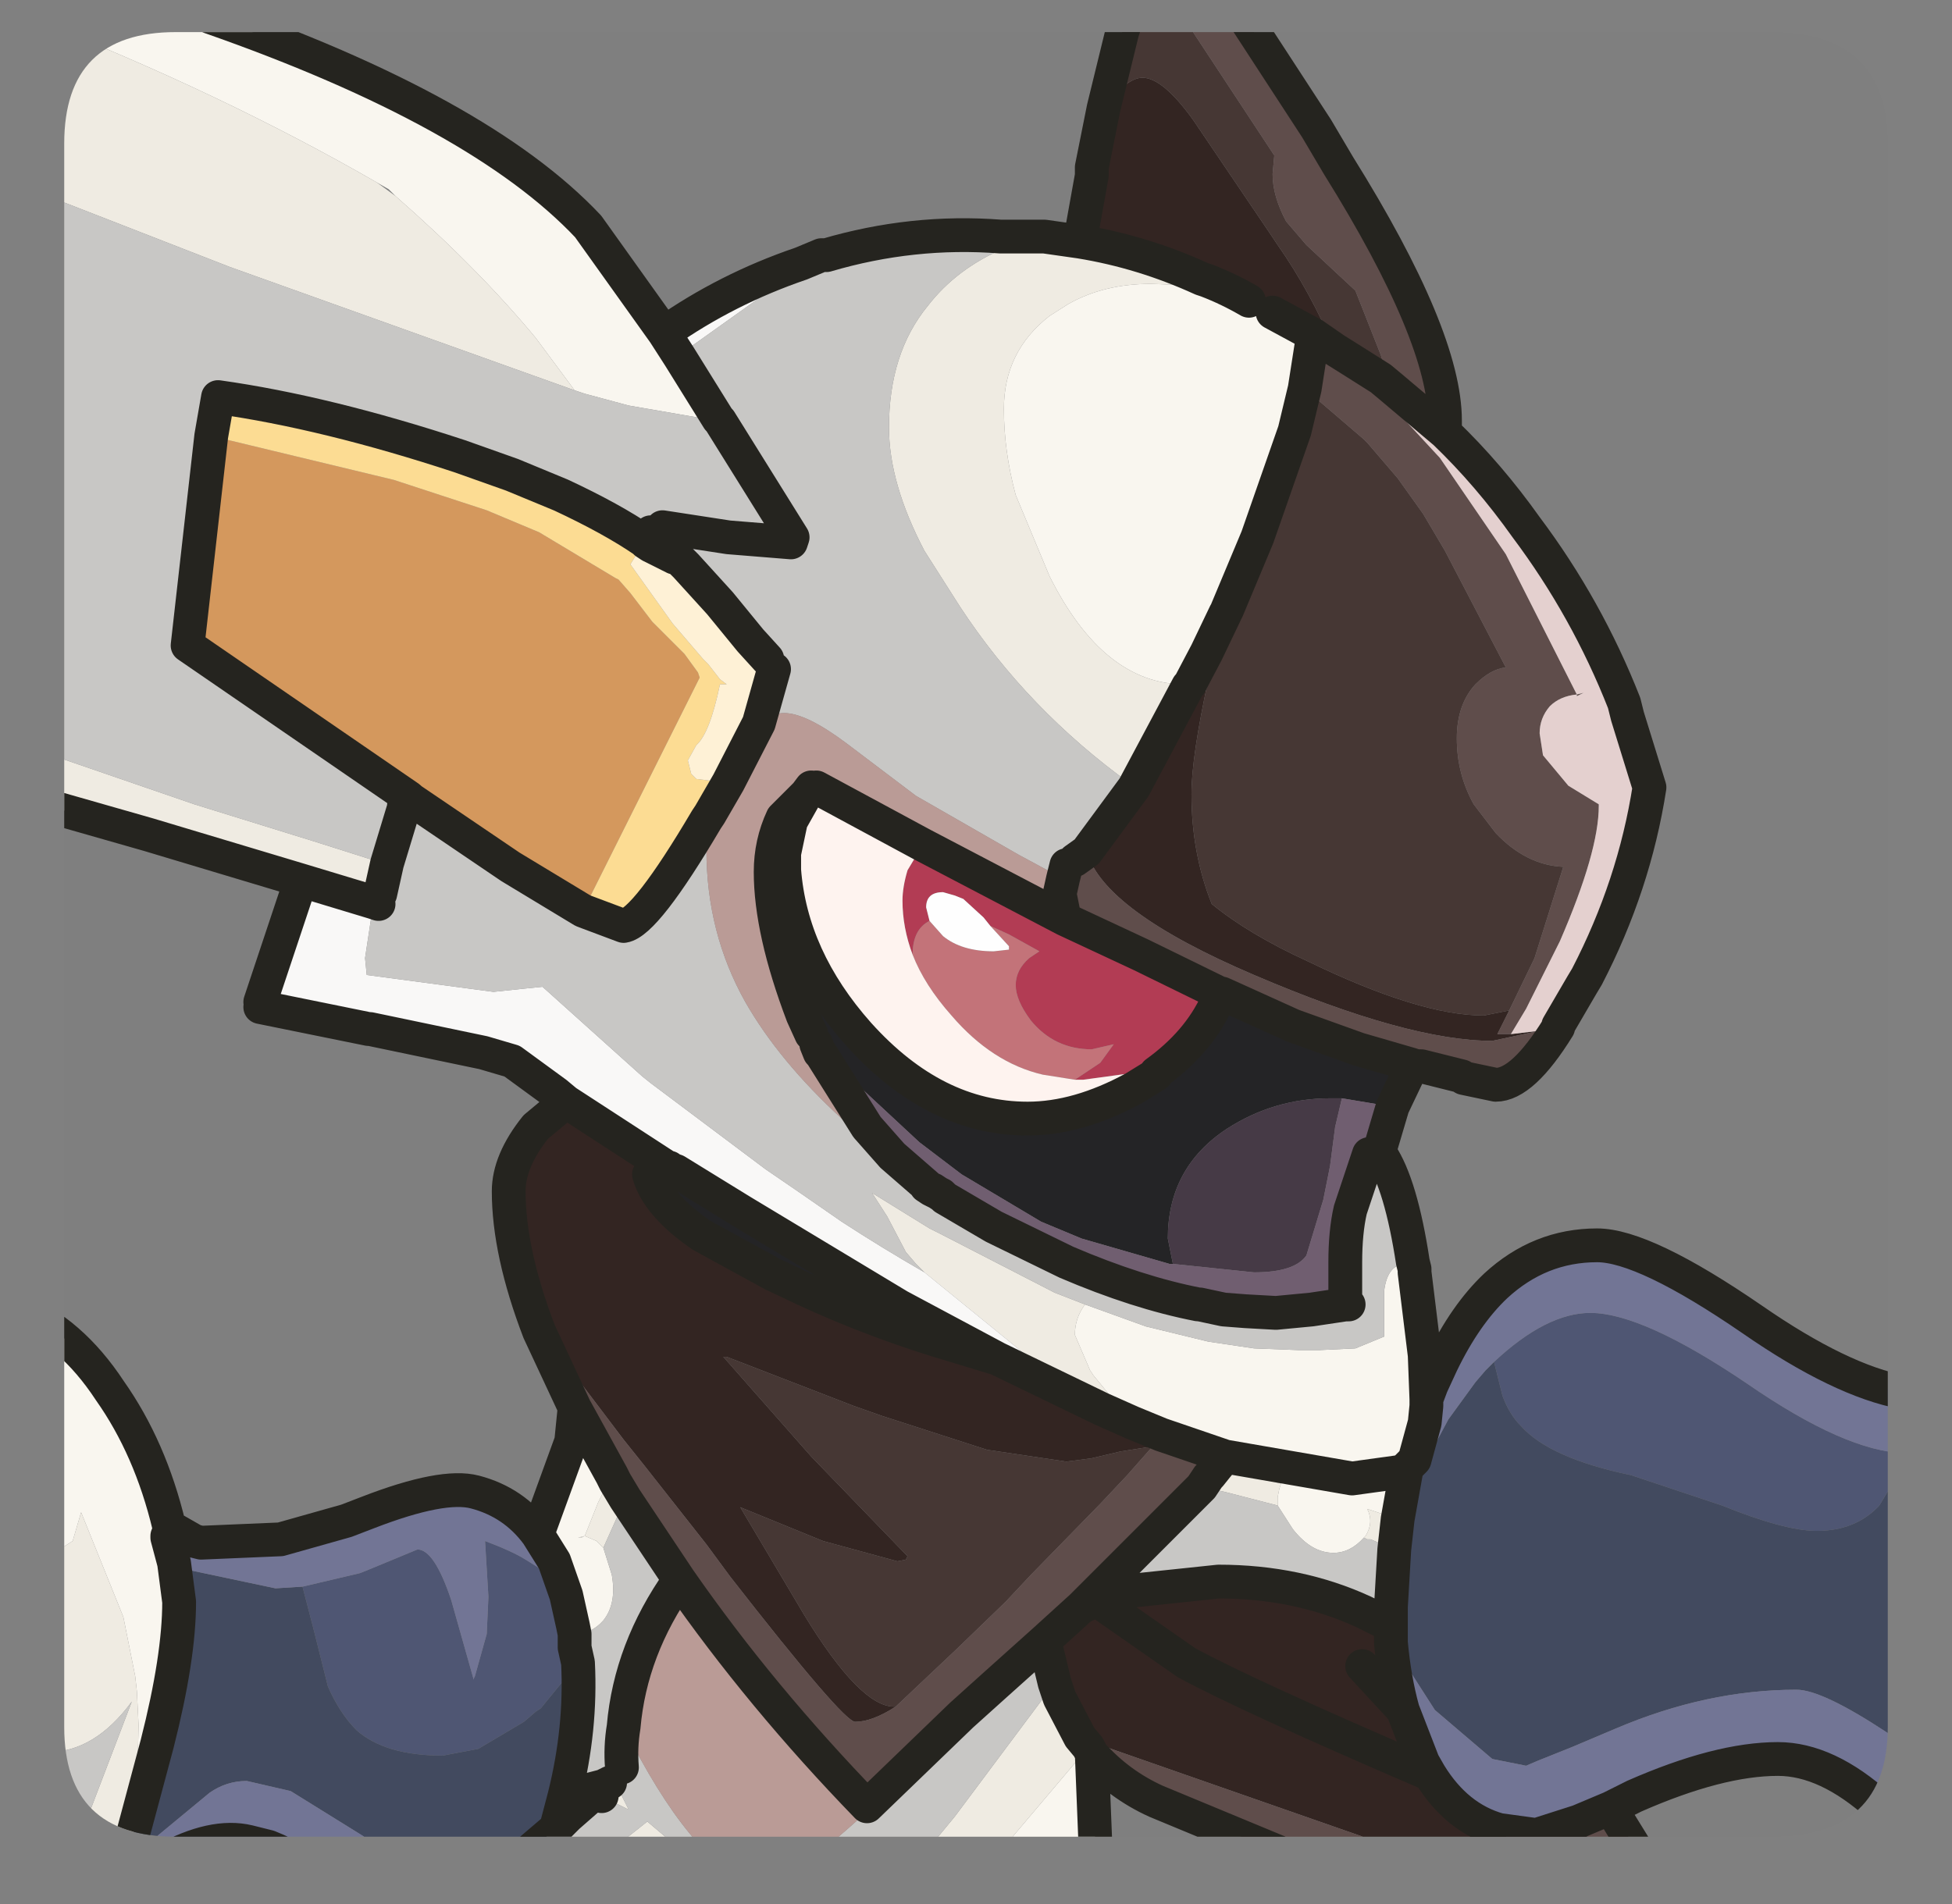 <?xml version="1.0" encoding="UTF-8" standalone="no"?>
<svg xmlns:ffdec="https://www.free-decompiler.com/flash" xmlns:xlink="http://www.w3.org/1999/xlink" ffdec:objectType="frame" height="56.35px" width="57.75px" xmlns="http://www.w3.org/2000/svg">
  <rect width="100%" height="100%" fill="#808080" stroke="none"/>
  <g transform="matrix(1.0, 0.0, 0.0, 1.0, 1.9, 0.95)">
    <clipPath id="clipPath0" transform="matrix(1.0, 0.0, 0.0, 1.0, 0.0, 0.0)">
      <path d="M50.5 0.0 Q53.95 0.0 53.95 3.3 L53.95 50.15 Q53.95 53.4 50.5 53.4 L3.3 53.4 Q0.0 53.4 0.0 50.15 L0.0 3.3 Q0.0 0.0 3.3 0.0 L50.5 0.0" fill="#000000" fill-rule="evenodd" stroke="none"/>
    </clipPath>
    <g clip-path="url(#clipPath0)">
      <use ffdec:characterId="2" height="56.35" transform="matrix(1.0, 0.0, 0.0, 1.0, -1.9, -0.95)" width="57.75" xlink:href="#shape1"/>
    </g>
    <use ffdec:characterId="3" height="53.4" transform="matrix(1.0, 0.0, 0.0, 1.0, 0.0, 0.0)" width="53.95" xlink:href="#shape2"/>
  </g>
  <defs>
    <g id="shape1" transform="matrix(1.0, 0.0, 0.0, 1.0, 1.9, 0.95)">
      <path d="M15.1 10.6 L13.95 9.05 Q12.25 7.0 9.8 4.85 L9.6 4.65 9.25 4.45 Q4.65 1.8 -0.95 -0.4 L-1.05 -0.45 4.3 -0.45 Q12.3 2.35 15.5 5.75 L17.75 8.9 18.2 9.6 19.35 11.45 19.35 11.5 19.3 11.5 16.7 11.05 15.4 10.7 15.1 10.6 M38.9 33.15 L38.95 33.2 38.85 33.3 38.9 33.15 M39.9 36.4 L39.95 36.6 39.95 36.7 40.25 39.15 40.3 40.45 40.3 40.65 40.25 41.15 39.95 42.25 39.7 42.5 39.55 42.6 39.7 42.6 39.45 44.0 38.55 43.7 Q38.75 44.1 38.5 44.5 L38.45 44.55 Q38.05 45.0 37.55 45.0 36.9 45.0 36.35 44.3 L35.9 43.6 35.9 43.35 35.95 43.1 36.0 42.95 34.9 42.65 34.1 42.45 34.35 42.15 32.45 41.5 31.6 41.15 30.45 39.75 30.35 39.6 29.9 38.55 Q29.9 38.05 30.2 37.65 L32.0 38.3 33.85 38.75 35.2 38.95 36.5 39.0 37.15 39.0 38.2 38.95 39.05 38.6 39.05 38.5 39.05 37.25 Q39.15 36.45 39.7 36.45 L39.9 36.4 M30.4 50.95 L30.55 54.7 30.55 54.9 26.85 54.9 26.95 54.75 28.1 53.35 30.3 50.75 30.4 50.95 M19.1 54.9 L17.7 54.9 17.95 54.75 18.65 54.3 19.1 54.9 M-1.4 44.8 L-1.4 37.8 Q0.2 38.45 1.35 40.2 2.55 41.9 3.1 44.2 L3.1 44.25 3.1 44.4 3.1 44.45 3.05 44.5 3.05 44.55 3.25 45.3 3.4 46.45 Q3.4 48.1 2.75 50.65 L2.0 53.45 1.9 53.45 2.15 52.15 2.2 50.1 2.15 49.1 2.1 48.65 1.75 46.9 0.5 43.8 0.25 44.65 -0.45 45.1 -1.4 44.8 M14.0 44.45 L15.0 41.7 15.1 40.7 16.2 42.7 15.8 43.5 15.4 44.5 15.75 44.65 15.95 44.85 16.2 45.65 Q16.35 46.5 15.95 47.0 15.6 47.4 15.1 47.4 L15.05 47.15 14.85 46.25 14.5 45.25 14.0 44.45 M36.95 8.95 L36.7 10.55 36.4 11.8 35.3 14.95 34.4 17.1 34.35 17.2 33.8 18.35 33.3 19.3 33.25 19.35 33.15 19.3 Q30.75 19.3 29.15 16.1 L28.15 13.7 Q27.8 12.4 27.8 11.15 27.8 9.45 29.15 8.4 L29.7 8.05 Q30.75 7.45 32.15 7.45 L33.55 7.5 33.65 7.3 33.8 7.35 Q34.45 7.6 35.05 7.95 L35.55 8.2 35.75 8.3 36.95 8.95 M24.4 33.35 L24.5 33.25 25.65 34.25 25.75 34.3 25.85 34.35 26.0 34.45 26.05 34.5 27.5 35.35 26.55 35.0 25.5 34.15 25.65 34.25 24.4 33.35 M15.4 44.5 L15.3 44.55 15.2 44.55 15.4 44.5 M36.2 42.85 L36.1 42.9 36.0 42.95 36.2 42.85 M34.35 42.15 L38.1 42.8 39.55 42.6 38.1 42.8 34.35 42.15" fill="#faf7f0" fill-rule="evenodd" stroke="none"/>
      <path d="M-1.4 4.5 L-1.4 -0.45 -1.05 -0.45 -0.95 -0.4 Q4.65 1.8 9.25 4.45 L9.8 4.85 Q12.25 7.0 13.95 9.05 L15.1 10.6 4.9 6.95 0.15 5.1 -1.4 4.5 M27.7 6.05 L28.7 6.05 29.0 6.05 30.05 6.2 Q31.9 6.5 33.65 7.3 L33.55 7.5 32.15 7.45 Q30.75 7.45 29.7 8.05 L29.15 8.4 Q27.8 9.45 27.8 11.15 27.8 12.4 28.15 13.7 L29.15 16.1 Q30.75 19.3 33.15 19.3 L33.25 19.35 31.65 22.35 31.55 22.25 Q28.5 20.05 26.5 17.0 L25.45 15.35 Q24.4 13.35 24.4 11.7 24.4 9.5 25.55 8.1 26.4 7.0 27.8 6.4 L27.7 6.05 M55.35 43.45 L55.35 53.5 55.05 52.05 55.0 51.05 55.0 48.25 Q55.0 45.4 55.35 43.45 M26.85 54.9 L24.65 54.9 24.7 54.8 26.35 52.8 29.3 48.85 29.45 49.3 30.05 50.45 30.3 50.75 28.1 53.35 26.95 54.75 26.85 54.9 M17.7 54.9 L14.7 54.9 15.6 54.25 17.0 53.15 17.25 52.95 17.9 53.5 18.65 54.3 17.95 54.75 17.7 54.9 M1.35 54.9 L-0.1 54.9 2.0 49.4 Q0.9 50.9 -0.5 50.9 -0.95 50.9 -1.4 50.45 L-1.4 44.8 -0.45 45.1 0.25 44.65 0.5 43.8 1.75 46.9 2.1 48.65 2.15 49.1 2.2 50.1 2.15 52.15 1.9 53.45 2.0 53.45 1.7 54.25 1.6 54.3 1.45 54.7 1.35 54.9 M7.0 25.1 L2.5 23.75 -1.0 22.75 -1.4 22.65 -1.4 21.05 -0.8 21.25 3.85 22.85 7.4 23.95 9.45 24.6 9.55 24.6 9.35 25.5 9.3 25.8 9.15 25.75 7.0 25.1 M25.45 36.7 L25.2 36.45 24.9 36.1 24.35 35.05 23.9 34.35 25.6 35.4 25.9 35.55 29.3 37.3 30.2 37.65 Q29.9 38.05 29.9 38.55 L30.35 39.6 30.45 39.75 31.6 41.15 30.7 40.75 28.95 39.55 25.45 36.7 M16.2 42.7 L16.3 42.9 16.6 43.4 15.95 44.85 15.75 44.65 15.4 44.5 15.8 43.5 16.2 42.7 M33.65 43.05 L33.85 42.75 33.9 42.7 34.1 42.45 34.9 42.65 36.0 42.95 35.95 43.1 35.9 43.35 35.9 43.6 34.35 43.2 33.65 43.05 M15.95 51.9 L16.15 51.8 16.25 51.7 16.7 52.6 15.9 52.2 15.95 51.9 M15.1 47.45 L15.1 47.4 15.1 47.45 M15.4 44.5 L15.2 44.55 15.3 44.55 15.4 44.5 M36.2 42.85 L36.0 42.95 36.1 42.9 36.2 42.85 M39.45 44.0 L39.35 44.9 38.65 44.6 38.55 44.6 38.45 44.55 38.5 44.5 Q38.75 44.1 38.55 43.7 L39.45 44.0" fill="#f0ece3" fill-rule="evenodd" stroke="none"/>
      <path d="M30.05 6.2 L30.4 4.25 30.4 4.0 30.75 2.25 30.95 2.0 Q31.5 1.35 31.9 1.35 32.5 1.35 33.4 2.6 L35.7 6.0 35.9 6.3 Q36.85 7.65 37.6 9.4 L36.95 8.95 35.75 8.3 35.55 8.2 35.05 7.95 Q34.45 7.6 33.8 7.35 L33.65 7.3 Q31.9 6.5 30.05 6.2 M43.95 54.9 L43.2 54.9 38.85 53.55 30.4 50.6 30.05 50.45 29.45 49.3 29.3 48.85 29.0 47.6 30.1 46.6 30.55 46.4 31.3 46.15 34.15 45.85 Q36.5 45.85 38.45 46.75 L39.25 47.65 Q39.35 48.75 39.6 49.65 L40.2 51.2 40.4 51.55 Q35.05 49.25 33.2 48.25 L30.55 46.4 33.2 48.25 Q35.05 49.25 40.4 51.55 41.2 52.85 42.45 53.2 L43.95 54.45 43.85 54.65 43.95 54.9 M14.05 38.45 Q13.15 36.1 13.15 34.3 13.15 33.4 13.95 32.4 L14.85 31.65 17.85 33.6 17.3 33.7 17.3 33.8 Q17.55 34.7 18.85 35.6 L20.95 36.75 21.9 37.2 Q24.05 38.2 26.45 38.9 L27.6 39.25 30.7 40.75 31.6 41.15 32.45 41.5 32.4 41.55 32.2 41.85 31.25 42.0 30.4 42.2 29.65 42.3 27.3 41.95 24.2 40.95 23.35 40.65 19.6 39.2 19.5 39.2 22.1 42.15 24.95 45.1 24.9 45.2 24.65 45.25 22.45 44.65 20.0 43.65 21.9 46.85 Q23.55 49.55 24.55 49.55 L24.6 49.55 Q23.9 50.0 23.4 50.0 23.05 50.0 19.7 45.7 L19.0 44.75 17.15 42.4 16.55 41.65 15.15 39.8 14.05 38.45 M42.75 28.95 L42.4 29.65 42.8 29.65 43.65 29.55 42.25 29.85 Q39.75 29.85 35.2 27.9 30.75 26.0 30.25 24.25 L31.65 22.35 33.25 19.35 33.3 19.3 33.8 18.35 34.05 18.45 33.85 19.15 Q33.35 21.45 33.35 22.55 33.35 24.3 33.95 25.8 35.05 26.7 36.8 27.5 40.1 29.1 42.0 29.1 L42.75 28.95 M17.9 33.7 L17.95 33.65 18.1 33.7 17.9 33.7 M33.85 42.75 L33.7 42.6 33.9 42.7 33.85 42.75 M39.7 42.5 L39.7 42.6 39.55 42.6 39.7 42.5 M38.4 48.35 L39.6 49.65 38.4 48.35" fill="#332522" fill-rule="evenodd" stroke="none"/>
      <path d="M30.75 2.25 L31.3 0.0 31.45 -0.45 33.1 -0.45 35.8 3.65 35.75 4.2 Q35.75 4.85 36.15 5.6 L36.75 6.3 38.2 7.65 38.95 9.55 39.25 10.5 38.95 10.25 38.0 9.65 37.6 9.4 Q36.85 7.65 35.9 6.3 L35.7 6.0 33.4 2.6 Q32.5 1.35 31.9 1.35 31.5 1.35 30.95 2.0 L30.75 2.25 M36.7 10.55 L38.45 12.05 38.55 12.15 39.45 13.2 40.2 14.25 40.85 15.35 42.65 18.8 Q42.2 18.85 41.75 19.3 41.2 19.9 41.2 20.9 41.2 21.95 41.7 22.85 L42.35 23.7 Q43.25 24.65 44.35 24.7 L43.5 27.4 42.75 28.95 42.0 29.1 Q40.1 29.1 36.8 27.5 35.05 26.7 33.95 25.8 33.35 24.3 33.35 22.55 33.35 21.45 33.85 19.15 L34.05 18.45 33.8 18.35 34.35 17.2 34.4 17.1 35.3 14.95 36.4 11.8 36.7 10.55 M39.25 47.15 L39.25 47.25 39.25 47.6 39.25 47.65 38.45 46.75 39.25 47.15 M17.9 33.6 L17.65 33.7 17.3 33.7 17.85 33.6 17.9 33.6 M24.6 49.55 L24.55 49.55 Q23.55 49.55 21.9 46.85 L20.0 43.65 22.45 44.65 24.65 45.25 24.9 45.2 24.95 45.1 22.1 42.15 19.5 39.2 19.6 39.2 23.35 40.65 24.2 40.95 27.3 41.95 29.65 42.3 30.4 42.2 31.25 42.0 32.2 41.85 31.45 42.7 30.65 43.55 28.6 45.65 27.85 46.45 26.4 47.85 24.6 49.55 M42.45 53.2 L43.55 53.35 44.8 52.95 45.6 54.3 Q45.35 54.05 44.75 54.05 44.4 54.05 44.1 54.3 L43.95 54.45 42.45 53.2" fill="#463734" fill-rule="evenodd" stroke="none"/>
      <path d="M33.1 -0.45 L34.9 -0.45 37.05 2.85 37.7 3.95 Q40.85 9.0 40.85 11.5 L40.85 11.85 39.25 10.5 38.95 9.55 38.2 7.65 36.75 6.3 36.15 5.6 Q35.75 4.85 35.75 4.2 L35.8 3.65 33.1 -0.45 M44.2 29.45 Q43.15 31.15 42.35 31.15 L41.4 30.95 41.35 30.9 40.15 30.6 40.0 30.6 39.85 30.55 38.3 30.1 36.35 29.4 34.25 28.45 34.2 28.45 31.85 27.3 29.6 26.25 29.45 25.5 29.55 25.05 29.65 24.65 29.9 24.5 30.25 24.25 Q30.75 26.0 35.2 27.9 39.75 29.85 42.25 29.85 L43.65 29.55 44.2 29.45 M40.25 39.15 L40.75 39.4 40.45 40.05 40.3 40.45 40.25 39.15 M45.75 52.55 L47.2 54.9 43.95 54.9 43.85 54.65 43.95 54.45 44.1 54.3 Q44.4 54.05 44.75 54.05 45.35 54.05 45.6 54.3 L44.8 52.95 45.75 52.55 M43.2 54.9 L38.45 54.9 32.3 52.35 Q31.2 51.85 30.4 50.95 L30.3 50.75 30.05 50.45 30.4 50.6 38.85 53.55 43.2 54.9 M15.1 40.7 L14.05 38.45 15.15 39.8 16.55 41.65 17.15 42.4 19.0 44.75 19.7 45.7 Q23.05 50.0 23.4 50.0 23.9 50.0 24.6 49.55 L26.4 47.85 27.85 46.45 28.6 45.65 30.65 43.55 31.45 42.7 32.2 41.85 32.4 41.55 32.45 41.5 34.35 42.15 34.1 42.45 33.9 42.7 33.7 42.6 33.85 42.75 33.65 43.05 30.5 46.2 30.1 46.6 29.0 47.6 27.55 48.9 26.55 49.8 23.75 52.5 Q20.6 49.25 18.2 45.8 L16.6 43.4 16.3 42.9 16.2 42.7 15.1 40.7 M38.0 9.65 L37.85 9.8 39.45 11.25 40.7 12.6 42.65 15.45 44.75 19.6 Q44.25 19.65 43.95 19.95 43.65 20.3 43.65 20.75 L43.75 21.4 44.5 22.3 45.4 22.85 45.4 22.9 Q45.4 24.25 44.25 26.9 L43.25 28.9 42.8 29.65 42.4 29.65 42.75 28.95 43.5 27.4 44.35 24.7 Q43.25 24.65 42.35 23.7 L41.7 22.85 Q41.2 21.95 41.2 20.9 41.2 19.9 41.75 19.3 42.2 18.85 42.65 18.8 L40.85 15.35 40.2 14.25 39.45 13.2 38.55 12.15 38.45 12.05 36.7 10.55 36.95 8.95 37.6 9.4 38.0 9.65 M44.75 19.6 L44.95 19.55 44.75 19.65 44.75 19.6" fill="#5f4d4b" fill-rule="evenodd" stroke="none"/>
      <path d="M4.35 11.95 L9.75 13.25 12.5 14.15 14.05 14.8 16.3 16.15 16.4 16.2 16.75 16.6 17.4 17.45 18.35 18.4 18.75 18.95 18.8 19.1 15.35 26.0 13.2 24.7 10.25 22.7 10.2 22.65 3.65 18.15 4.35 11.95" fill="#d5995d" fill-rule="evenodd" stroke="none"/>
      <path d="M17.75 8.9 Q19.6 7.6 21.8 6.85 L21.85 6.95 18.2 9.55 18.2 9.6 17.75 8.9 M14.85 31.65 L14.55 31.4 13.25 30.45 12.4 30.2 9.05 29.5 9.05 29.2 9.0 29.5 5.8 28.85 5.8 28.7 7.0 25.1 9.15 25.75 8.9 27.4 8.95 27.9 12.7 28.4 13.65 28.3 14.15 28.25 17.1 30.9 17.35 31.1 20.75 33.65 21.7 34.3 23.0 35.2 Q24.15 35.95 25.45 36.7 L28.95 39.55 30.7 40.75 27.6 39.25 24.7 37.7 20.05 34.9 18.1 33.7 17.95 33.65 17.9 33.6 17.85 33.6 14.85 31.65 M10.05 22.9 L10.1 22.85 10.05 22.95 10.05 22.9" fill="#faf9f8" fill-rule="evenodd" stroke="none"/>
      <path d="M39.85 30.55 L39.8 30.75 39.3 31.8 37.8 31.55 37.45 31.55 Q35.8 31.55 34.4 32.45 32.65 33.6 32.65 35.7 L32.8 36.45 32.7 36.45 30.1 35.7 28.9 35.2 26.55 33.8 25.3 32.85 22.45 30.2 22.25 29.95 22.1 29.65 21.85 29.1 Q20.9 26.6 20.9 24.85 20.9 24.0 21.25 23.25 L21.5 23.35 21.3 24.3 21.3 24.8 Q21.5 27.4 23.5 29.65 25.75 32.15 28.5 32.15 30.0 32.15 31.65 31.25 L32.3 30.85 32.3 30.8 Q33.55 29.9 34.1 28.7 L34.25 28.45 36.35 29.4 38.3 30.1 39.85 30.55 M17.65 33.7 L17.9 33.7 18.1 33.7 20.05 34.9 24.7 37.7 27.6 39.25 26.45 38.9 Q24.05 38.2 21.9 37.2 L20.95 36.75 18.85 35.6 Q17.55 34.7 17.3 33.8 L17.65 33.7" fill="#242426" fill-rule="evenodd" stroke="none"/>
      <path d="M4.35 11.95 L4.55 10.8 Q7.75 11.25 11.7 12.55 L13.25 13.1 14.7 13.7 Q16.2 14.4 17.15 15.05 L17.2 15.1 17.35 15.2 17.2 15.2 16.9 15.5 16.75 15.75 18.0 17.5 18.9 18.55 19.05 18.7 19.4 19.15 19.6 19.3 19.4 19.3 Q19.1 20.75 18.7 21.1 L18.45 21.55 18.55 21.95 18.7 22.1 19.1 22.15 19.4 22.2 19.65 22.2 19.1 23.15 19.0 23.3 Q17.2 26.35 16.55 26.45 L15.35 26.0 18.8 19.1 18.75 18.95 18.35 18.4 17.4 17.45 16.75 16.6 16.4 16.2 16.3 16.15 14.05 14.8 12.5 14.15 9.75 13.25 4.35 11.95" fill="#fddd94" fill-rule="evenodd" stroke="none"/>
      <path d="M18.15 15.55 L18.4 15.8 19.4 16.9 20.3 18.0 20.8 18.55 21.0 18.85 20.55 20.45 19.65 22.2 19.4 22.2 19.1 22.15 18.7 22.1 18.55 21.95 18.45 21.55 18.7 21.1 Q19.1 20.75 19.4 19.3 L19.6 19.3 19.4 19.15 19.05 18.7 18.9 18.55 18.0 17.5 16.75 15.75 16.9 15.5 17.2 15.2 17.35 15.2 18.05 15.55 18.15 15.55" fill="#fff2d7" fill-rule="evenodd" stroke="none"/>
      <path d="M22.25 29.95 L22.45 30.2 22.4 30.25 22.35 30.2 22.25 29.95 M32.8 36.45 L32.65 35.7 Q32.65 33.6 34.4 32.45 35.8 31.55 37.45 31.55 L37.8 31.55 37.6 32.4 37.45 33.55 37.25 34.55 36.75 36.2 Q36.4 36.7 35.2 36.7 L32.8 36.45 M38.9 33.15 L38.85 33.3 38.6 33.2 38.9 33.15 M37.9 37.65 L37.9 37.55 38.0 37.65 37.9 37.65" fill="#463a46" fill-rule="evenodd" stroke="none"/>
      <path d="M40.85 11.85 Q42.15 13.1 43.25 14.65 45.05 17.05 46.15 19.85 L46.25 20.25 46.9 22.35 Q46.45 25.25 45.05 27.95 L44.9 28.2 44.2 29.4 44.2 29.45 43.65 29.55 42.8 29.65 43.25 28.9 44.25 26.9 Q45.4 24.25 45.4 22.9 L45.4 22.85 44.5 22.3 43.75 21.4 43.65 20.75 Q43.65 20.3 43.95 19.95 44.25 19.65 44.75 19.6 L42.65 15.45 40.7 12.6 39.45 11.25 37.85 9.8 38.0 9.65 38.95 10.25 39.25 10.5 40.85 11.85 M44.75 19.6 L44.75 19.65 44.95 19.55 44.75 19.6" fill="#e5d1d0" fill-rule="evenodd" stroke="none"/>
      <path d="M29.6 26.25 L31.85 27.3 34.2 28.45 34.25 28.45 34.1 28.7 Q33.55 29.9 32.3 30.8 L32.3 30.85 31.65 30.8 31.25 30.85 30.15 31.0 29.9 31.0 30.65 30.5 31.05 29.95 30.4 30.1 Q29.3 30.1 28.6 29.25 28.15 28.65 28.15 28.2 28.15 27.75 28.55 27.4 L28.85 27.2 27.95 26.7 27.4 26.45 27.2 26.2 26.6 25.65 26.35 25.55 26.0 25.45 Q25.5 25.45 25.5 25.9 L25.6 26.3 Q25.1 26.55 25.1 27.3 24.8 26.5 24.8 25.7 24.8 25.3 24.95 24.8 L25.4 24.05 29.6 26.25" fill="#b33c54" fill-rule="evenodd" stroke="none"/>
      <path d="M27.4 26.45 L27.95 26.7 28.85 27.2 28.55 27.4 Q28.15 27.75 28.15 28.2 28.15 28.65 28.6 29.25 29.3 30.1 30.4 30.1 L31.05 29.95 30.65 30.5 29.9 31.0 28.95 30.85 Q27.45 30.5 26.25 29.1 25.45 28.2 25.1 27.3 25.1 26.55 25.6 26.3 L26.0 26.75 Q26.55 27.2 27.5 27.2 L27.95 27.15 27.95 27.05 27.4 26.45" fill="#c47379" fill-rule="evenodd" stroke="none"/>
      <path d="M27.4 26.45 L27.95 27.05 27.95 27.15 27.5 27.2 Q26.55 27.2 26.0 26.75 L25.6 26.3 25.5 25.9 Q25.5 25.45 26.0 25.45 L26.35 25.55 26.6 25.65 27.2 26.2 27.4 26.45" fill="#ffffff" fill-rule="evenodd" stroke="none"/>
      <path d="M-1.4 4.5 L0.15 5.1 4.9 6.95 15.1 10.6 15.4 10.7 16.7 11.05 19.3 11.5 19.35 11.5 19.35 11.45 18.2 9.6 18.2 9.55 21.85 6.95 22.4 6.65 22.4 6.6 22.55 6.6 Q25.1 5.85 27.7 6.05 L27.8 6.4 Q26.4 7.0 25.55 8.1 24.4 9.5 24.4 11.7 24.4 13.35 25.45 15.35 L26.5 17.0 Q28.5 20.05 31.55 22.25 L31.65 22.35 30.25 24.25 29.9 24.5 29.65 24.65 29.55 25.05 28.25 24.35 25.2 22.6 23.15 21.05 Q21.95 20.15 21.3 20.15 20.9 20.15 20.55 20.45 L21.0 18.85 20.8 18.55 20.3 18.0 19.4 16.9 18.4 15.8 18.15 15.55 18.05 15.55 17.35 15.2 17.2 15.1 17.15 15.05 Q16.2 14.4 14.7 13.7 L13.25 13.1 11.7 12.55 Q7.75 11.25 4.55 10.8 L4.35 11.95 3.65 18.15 10.2 22.65 10.25 22.7 13.2 24.7 15.35 26.0 16.55 26.45 Q17.2 26.35 19.0 23.3 L19.1 23.15 19.0 24.2 Q19.0 26.65 20.15 28.7 21.15 30.45 23.0 32.15 L24.4 33.35 25.65 34.25 25.5 34.15 26.55 35.0 27.5 35.35 29.65 36.4 Q31.75 37.3 33.55 37.65 L33.6 37.65 34.3 37.8 34.95 37.85 35.85 37.9 36.9 37.8 37.9 37.65 38.0 37.65 37.9 37.55 37.9 36.4 Q37.9 35.5 38.05 34.85 L38.6 33.2 38.85 33.3 38.95 33.2 Q39.55 34.1 39.9 36.4 L39.7 36.45 Q39.15 36.45 39.05 37.25 L39.05 38.5 39.05 38.6 38.2 38.95 37.15 39.0 36.5 39.0 35.2 38.95 33.85 38.75 32.0 38.3 30.2 37.65 29.3 37.3 25.9 35.55 25.6 35.4 23.9 34.35 24.35 35.05 24.9 36.1 25.2 36.45 25.45 36.7 Q24.15 35.95 23.0 35.2 L21.7 34.3 20.75 33.65 17.35 31.1 17.1 30.9 14.15 28.25 13.65 28.3 12.7 28.4 8.95 27.9 8.9 27.4 9.15 25.75 9.3 25.8 9.35 25.5 9.55 24.6 9.45 24.6 7.4 23.95 3.85 22.85 -0.8 21.25 -1.4 21.05 -1.4 4.5 M24.65 54.9 L19.1 54.9 18.65 54.3 17.9 53.5 17.25 52.95 17.0 53.15 15.6 54.25 14.7 54.9 12.5 54.9 14.55 53.15 14.9 52.8 15.7 52.1 15.9 52.2 16.7 52.6 16.25 51.7 16.15 51.8 15.95 51.9 14.8 52.2 Q15.3 50.2 15.2 48.25 L15.1 47.8 15.1 47.45 15.1 47.4 Q15.6 47.4 15.95 47.0 16.35 46.5 16.2 45.65 L15.95 44.85 16.6 43.4 18.2 45.8 Q16.75 47.85 16.55 50.15 17.55 52.15 18.5 53.3 19.7 54.8 20.55 54.8 21.65 54.8 25.05 51.4 L25.65 50.75 26.55 49.8 27.55 48.9 29.0 47.6 29.3 48.85 26.35 52.8 24.7 54.8 24.65 54.9 M-0.1 54.9 L-1.4 54.9 -1.4 50.45 Q-0.95 50.9 -0.5 50.9 0.9 50.9 2.0 49.4 L-0.1 54.9 M39.25 46.6 L39.25 47.15 38.45 46.75 Q36.5 45.85 34.15 45.85 L31.3 46.15 30.55 46.4 30.1 46.6 30.5 46.2 33.65 43.05 34.35 43.2 35.9 43.6 36.35 44.3 Q36.9 45.0 37.55 45.0 38.05 45.0 38.45 44.55 L38.55 44.6 38.65 44.6 39.35 44.9 39.25 46.6 M17.7 14.65 L19.65 14.95 21.5 15.1 21.55 14.95 19.4 11.5 19.35 11.45 19.4 11.5 21.55 14.95 21.5 15.1 19.65 14.95 17.7 14.65 M17.35 14.8 L18.1 15.5 18.15 15.55 18.1 15.5 17.35 14.8 M10.05 22.95 L10.1 22.85 10.05 22.9 10.05 22.95 9.55 24.6 10.05 22.95 M16.5 51.35 Q16.45 50.75 16.55 50.15 16.45 50.75 16.5 51.35" fill="#c9c8c6" fill-rule="evenodd" stroke="none"/>
      <path d="M3.1 44.25 L3.15 44.25 3.1 44.45 3.1 44.4 3.1 44.25 M42.3 39.35 Q43.85 37.9 45.15 37.9 46.7 37.9 49.8 40.0 52.7 42.0 54.45 42.05 L54.3 42.6 53.7 43.6 Q53.0 44.35 51.85 44.35 50.9 44.35 49.05 43.6 L46.35 42.7 Q43.95 42.2 43.1 41.25 42.75 40.9 42.55 40.35 L42.3 39.35 M15.2 48.25 L14.1 49.6 13.95 49.7 13.6 50.0 12.25 50.8 11.2 51.0 Q9.5 51.0 8.65 50.25 8.15 49.75 7.8 48.95 L7.4 47.35 7.05 46.0 8.75 45.6 9.0 45.5 10.45 44.9 Q10.95 44.9 11.45 46.4 L12.1 48.7 12.1 48.75 12.15 48.65 12.5 47.4 12.55 46.3 12.45 44.65 Q13.25 44.95 13.65 45.2 L14.05 45.45 14.5 45.25 14.85 46.25 15.05 47.15 15.1 47.4 15.1 47.45 15.1 47.8 15.2 48.25" fill="#4f5673" fill-rule="evenodd" stroke="none"/>
      <path d="M55.35 42.0 L55.35 43.45 Q55.0 45.4 55.0 48.25 L55.0 51.05 53.9 50.3 Q52.0 49.05 51.25 49.05 48.6 49.05 45.9 50.2 L44.6 50.75 43.6 51.15 43.25 51.3 42.25 51.1 40.55 49.65 39.3 47.7 39.25 47.6 39.25 47.25 39.25 47.15 39.25 46.6 39.3 46.6 39.55 44.95 39.7 44.1 40.15 42.75 40.55 41.8 40.95 41.05 41.75 39.95 42.05 39.6 42.3 39.35 42.55 40.35 Q42.75 40.9 43.1 41.25 43.95 42.2 46.35 42.7 L49.05 43.6 Q50.9 44.35 51.85 44.35 53.0 44.35 53.7 43.6 L54.3 42.6 54.45 42.05 54.6 42.05 55.35 42.0 M12.5 54.9 L10.95 54.9 9.6 53.85 6.7 52.05 5.4 51.75 Q4.8 51.75 4.3 52.1 L1.7 54.25 2.0 53.45 2.75 50.65 Q3.4 48.1 3.4 46.45 L3.25 45.3 3.65 45.5 6.25 46.05 7.05 46.0 7.4 47.35 7.8 48.95 Q8.15 49.75 8.65 50.25 9.5 51.0 11.2 51.0 L12.25 50.8 13.6 50.0 13.95 49.7 14.1 49.6 15.2 48.25 Q15.3 50.2 14.8 52.2 L14.55 53.15 12.5 54.9 M2.05 54.7 L1.85 54.9 1.35 54.9 1.45 54.7 1.6 54.3 1.7 54.25 2.05 54.7" fill="#424a5f" fill-rule="evenodd" stroke="none"/>
      <path d="M39.3 31.8 L38.9 33.15 38.6 33.2 38.05 34.85 Q37.9 35.5 37.9 36.4 L37.9 37.55 37.9 37.65 36.9 37.8 35.85 37.9 34.95 37.85 34.3 37.8 33.6 37.65 33.55 37.65 Q31.75 37.3 29.65 36.4 L27.5 35.35 26.05 34.5 26.0 34.45 25.85 34.35 25.75 34.3 25.65 34.25 25.7 34.25 25.85 34.35 25.95 34.4 26.0 34.45 25.95 34.4 25.85 34.35 25.7 34.25 25.65 34.25 24.5 33.25 23.75 32.4 22.4 30.25 22.45 30.2 25.3 32.85 26.55 33.8 28.9 35.2 30.1 35.7 32.7 36.45 32.8 36.45 35.2 36.7 Q36.4 36.7 36.75 36.2 L37.25 34.55 37.45 33.55 37.6 32.4 37.8 31.55 39.3 31.8" fill="#705e70" fill-rule="evenodd" stroke="none"/>
      <path d="M29.55 25.05 L29.45 25.5 29.6 26.25 25.4 24.05 22.25 22.35 22.1 22.35 21.95 22.55 21.3 23.2 21.25 23.25 Q20.9 24.0 20.9 24.85 20.9 26.6 21.85 29.1 L22.1 29.65 22.25 29.95 22.35 30.2 22.4 30.25 23.75 32.4 24.5 33.25 24.4 33.35 23.0 32.15 Q21.15 30.45 20.15 28.7 19.0 26.65 19.0 24.2 L19.1 23.15 19.65 22.2 20.55 20.45 Q20.9 20.15 21.3 20.15 21.95 20.15 23.15 21.05 L25.2 22.6 28.25 24.35 29.55 25.05 M18.2 45.8 Q20.6 49.25 23.75 52.5 L26.55 49.8 25.65 50.75 25.05 51.4 Q21.65 54.8 20.55 54.8 19.7 54.8 18.5 53.3 17.55 52.15 16.55 50.15 16.75 47.85 18.2 45.8" fill="#bb9c97" fill-rule="evenodd" stroke="none"/>
      <path d="M40.75 39.4 Q41.45 37.95 42.35 37.1 43.65 35.9 45.35 35.9 46.75 35.9 49.95 38.1 52.55 39.9 54.4 40.25 L55.15 40.3 55.35 40.25 55.35 42.0 54.6 42.05 54.45 42.05 Q52.7 42.0 49.8 40.0 46.7 37.9 45.15 37.9 43.85 37.9 42.3 39.35 L42.05 39.6 41.75 39.95 40.95 41.05 40.55 41.8 40.15 42.75 39.7 44.1 39.55 44.95 39.3 46.6 39.25 46.6 39.35 44.9 39.45 44.0 39.7 42.6 39.7 42.5 39.95 42.25 40.25 41.15 40.3 40.65 40.3 40.45 40.45 40.05 40.75 39.4 M55.35 53.5 L55.35 54.65 Q54.8 53.55 53.7 52.5 52.15 51.1 50.7 51.1 48.95 51.1 46.45 52.2 L45.75 52.55 44.8 52.95 43.55 53.35 42.45 53.2 Q41.2 52.85 40.4 51.55 L40.2 51.2 39.6 49.65 Q39.35 48.75 39.25 47.65 L39.25 47.6 39.3 47.7 40.55 49.65 42.25 51.1 43.25 51.3 43.6 51.15 44.6 50.75 45.9 50.2 Q48.6 49.05 51.25 49.05 52.0 49.05 53.9 50.3 L55.0 51.05 55.05 52.05 55.35 53.5 M10.95 54.9 L8.15 54.9 Q7.05 54.1 6.05 53.7 L5.45 53.55 Q4.4 53.3 2.95 54.1 L2.05 54.7 1.7 54.25 4.3 52.1 Q4.8 51.75 5.4 51.75 L6.7 52.05 9.6 53.85 10.95 54.9 M3.15 44.25 L3.85 44.65 4.05 44.7 6.4 44.6 8.35 44.05 9.0 43.8 Q11.2 42.95 12.15 43.2 13.3 43.5 14.0 44.45 L14.5 45.25 14.05 45.45 13.65 45.2 Q13.25 44.95 12.45 44.65 L12.55 46.3 12.5 47.4 12.15 48.65 12.1 48.75 12.1 48.7 11.45 46.4 Q10.95 44.9 10.45 44.9 L9.0 45.5 8.75 45.6 7.05 46.0 6.25 46.05 3.65 45.5 3.25 45.3 3.05 44.55 3.05 44.5 3.1 44.45 3.15 44.25" fill="#727596" fill-rule="evenodd" stroke="none"/>
      <path d="M21.8 6.85 L22.4 6.6 22.4 6.65 21.85 6.95 21.8 6.85 M9.05 29.5 L9.0 29.5 9.05 29.2 9.05 29.5" fill="#c5bcb7" fill-rule="evenodd" stroke="none"/>
      <path d="M21.95 22.55 L22.1 22.35 22.25 22.35 25.4 24.05 24.95 24.8 Q24.8 25.3 24.8 25.7 24.8 26.5 25.1 27.3 25.45 28.2 26.25 29.1 27.45 30.5 28.95 30.85 L29.9 31.0 30.15 31.0 31.25 30.85 31.65 30.8 32.3 30.85 31.65 31.25 Q30.0 32.15 28.5 32.15 25.75 32.15 23.5 29.65 21.5 27.4 21.3 24.8 L21.3 24.3 21.5 23.35 21.95 22.55" fill="#fff4f0" fill-rule="evenodd" stroke="none"/>
      <path d="M4.3 -0.45 Q12.3 2.35 15.5 5.75 L17.75 8.9 Q19.6 7.6 21.8 6.85 L22.4 6.6 22.55 6.6 Q25.1 5.85 27.7 6.05 L28.7 6.05 29.0 6.05 30.05 6.2 30.4 4.25 30.4 4.0 30.75 2.25 31.3 0.0 31.45 -0.45 M34.9 -0.45 L37.05 2.85 37.7 3.95 Q40.85 9.0 40.85 11.5 L40.85 11.85 Q42.15 13.1 43.25 14.65 45.05 17.05 46.15 19.85 L46.25 20.25 46.9 22.35 Q46.45 25.25 45.05 27.95 L44.9 28.2 44.2 29.4 44.2 29.45 Q43.15 31.15 42.35 31.15 L41.4 30.95 41.35 30.9 40.15 30.6 40.0 30.6 39.85 30.55 38.3 30.1 36.35 29.4 34.25 28.45 34.2 28.45 31.85 27.3 29.6 26.25 29.45 25.5 29.55 25.05 29.65 24.65 M39.8 30.75 L39.3 31.8 38.9 33.15 38.95 33.2 Q39.55 34.1 39.9 36.4 L39.95 36.6 39.95 36.7 40.25 39.15 40.75 39.4 Q41.45 37.95 42.35 37.1 43.65 35.9 45.35 35.9 46.75 35.9 49.95 38.1 52.55 39.9 54.4 40.25 L55.15 40.3 55.35 40.25 M55.35 54.65 Q54.8 53.55 53.7 52.5 52.15 51.1 50.7 51.1 48.95 51.1 46.45 52.2 L45.75 52.55 47.2 54.9 M38.45 54.9 L32.3 52.35 Q31.2 51.85 30.4 50.95 L30.55 54.7 30.55 54.9 M8.15 54.9 Q7.05 54.1 6.05 53.7 L5.45 53.55 Q4.4 53.3 2.95 54.1 L2.05 54.7 1.85 54.9 M-1.4 37.8 Q0.2 38.45 1.35 40.2 2.55 41.9 3.1 44.2 L3.1 44.25 3.15 44.25 3.85 44.65 4.05 44.7 6.4 44.6 8.35 44.05 9.0 43.8 Q11.2 42.95 12.15 43.2 13.3 43.5 14.0 44.45 L15.0 41.7 15.1 40.7 14.05 38.45 Q13.15 36.1 13.15 34.3 13.15 33.4 13.95 32.4 L14.85 31.65 14.55 31.4 13.25 30.45 12.4 30.2 9.05 29.5 9.0 29.5 5.8 28.85 M5.8 28.7 L7.0 25.1 2.5 23.75 -1.0 22.75 -1.4 22.65 M38.0 9.65 L37.6 9.4 36.95 8.95 36.7 10.55 36.4 11.8 35.3 14.95 34.4 17.1 M39.25 46.6 L39.25 47.15 39.25 47.25 39.25 47.6 39.25 47.65 Q39.35 48.75 39.6 49.65 L38.4 48.35 M55.0 51.05 L55.0 48.25 Q55.0 45.4 55.35 43.45 M39.25 10.5 L40.85 11.85 M33.65 7.3 Q31.9 6.5 30.05 6.2 M33.65 7.3 L33.8 7.35 Q34.45 7.6 35.05 7.95 M35.75 8.3 L36.95 8.95 M34.35 17.2 L33.8 18.35 33.3 19.3 33.25 19.35 31.65 22.35 30.25 24.25 29.9 24.5 M38.0 9.65 L38.95 10.25 39.25 10.5 M18.15 15.55 L18.4 15.8 19.4 16.9 20.3 18.0 20.8 18.55 M21.0 18.85 L20.55 20.45 19.65 22.2 19.1 23.15 19.0 23.3 Q17.2 26.35 16.55 26.45 L15.35 26.0 13.2 24.7 10.25 22.7 10.2 22.65 3.65 18.15 4.35 11.95 4.55 10.8 Q7.75 11.25 11.7 12.55 L13.25 13.1 14.7 13.7 Q16.2 14.4 17.15 15.05 L17.2 15.1 17.35 15.2 18.05 15.55 18.15 15.55 18.1 15.5 17.35 14.8 M19.35 11.45 L19.4 11.5 21.55 14.95 21.5 15.1 19.65 14.95 17.7 14.65 M21.25 23.25 L21.3 23.2 21.95 22.55 22.1 22.35 M22.25 22.35 L25.4 24.05 29.6 26.25 M32.3 30.85 L31.65 31.25 Q30.0 32.15 28.5 32.15 25.75 32.15 23.5 29.65 21.5 27.4 21.3 24.8 L21.3 24.3 21.5 23.35 21.95 22.55 M21.25 23.25 Q20.9 24.0 20.9 24.85 20.9 26.6 21.85 29.1 L22.1 29.65 M19.35 11.45 L18.2 9.6 17.75 8.9 M10.05 22.9 L10.05 22.95 9.55 24.6 9.35 25.5 M9.3 25.8 L9.15 25.75 7.0 25.1 M24.5 33.25 L23.75 32.4 22.4 30.25 22.35 30.2 22.25 29.95 M17.95 33.65 L17.9 33.6 17.65 33.7 17.3 33.8 Q17.55 34.7 18.85 35.6 L20.95 36.75 21.9 37.2 Q24.05 38.2 26.45 38.9 L27.6 39.25 24.7 37.7 20.05 34.9 18.1 33.7 17.95 33.65 M17.9 33.6 L17.85 33.6 14.85 31.65 M3.1 44.45 L3.1 44.4 M3.25 45.3 L3.05 44.55 3.05 44.5 3.1 44.45 M3.25 45.3 L3.4 46.45 Q3.4 48.1 2.75 50.65 L2.0 53.45 1.7 54.25 1.6 54.3 M14.5 45.25 L14.0 44.45 M32.45 41.5 L31.6 41.15 30.7 40.75 27.6 39.25 M16.6 43.4 L16.3 42.9 16.2 42.7 15.1 40.7 M16.6 43.4 L18.2 45.8 Q20.6 49.25 23.75 52.5 L26.55 49.8 27.55 48.9 29.0 47.6 30.1 46.6 30.5 46.2 33.65 43.05 33.85 42.75 33.9 42.7 34.1 42.45 34.35 42.15 32.45 41.5 M14.5 45.25 L14.85 46.25 15.05 47.15 15.1 47.4 15.1 47.45 15.1 47.8 15.2 48.25 Q15.3 50.2 14.8 52.2 L15.95 51.9 16.15 51.8 M15.7 52.1 L14.9 52.8 14.55 53.15 12.5 54.9 M32.3 30.85 L32.3 30.8 Q33.55 29.9 34.1 28.7 M38.85 33.3 L38.9 33.15 M37.9 37.55 L37.9 36.4 Q37.9 35.5 38.05 34.85 L38.6 33.2 M27.5 35.35 L26.05 34.5 26.0 34.45 25.85 34.35 25.75 34.3 25.65 34.25 25.5 34.15 M27.5 35.35 L29.65 36.4 Q31.75 37.3 33.55 37.65 L33.6 37.65 34.3 37.8 34.95 37.85 35.85 37.9 36.9 37.8 37.9 37.65 38.0 37.65 M26.0 34.45 L25.95 34.4 25.85 34.35 25.7 34.25 25.65 34.25 24.5 33.25 M29.0 47.6 L29.3 48.85 29.45 49.3 30.05 50.45 30.3 50.75 30.4 50.95 M40.3 40.45 L40.3 40.65 40.25 41.15 39.95 42.25 39.7 42.5 39.7 42.6 39.45 44.0 39.35 44.9 39.25 46.6 M39.7 42.5 L39.55 42.6 39.7 42.6 M39.55 42.6 L38.1 42.8 34.35 42.15 M40.25 39.15 L40.3 40.45 40.45 40.05 40.75 39.4 M38.45 46.75 Q36.5 45.85 34.15 45.85 L31.3 46.15 30.55 46.4 33.2 48.25 Q35.05 49.25 40.4 51.55 L40.2 51.2 39.6 49.65 M39.25 47.15 L38.45 46.75 M30.55 46.4 L30.1 46.6 M16.55 50.15 Q16.45 50.75 16.5 51.35 M15.9 52.2 L15.95 51.9 M14.8 52.2 L14.55 53.15 M1.45 54.7 L1.35 54.9 M55.0 51.05 L55.05 52.05 55.35 53.5 M42.45 53.2 L43.55 53.35 44.8 52.95 45.75 52.55 M42.45 53.2 Q41.2 52.85 40.4 51.55 M16.55 50.15 Q16.75 47.85 18.2 45.8" fill="none" stroke="#25241f" stroke-linecap="round" stroke-linejoin="round" stroke-width="1.0"/>
    </g>
    <g id="shape2" transform="matrix(1.0, 0.0, 0.0, 1.0, 0.0, 0.0)">
      <path d="M50.5 0.0 Q53.95 0.0 53.95 3.3 L53.95 50.15 Q53.95 53.4 50.5 53.4 L3.3 53.4 Q0.0 53.4 0.0 50.15 L0.0 3.3 Q0.0 0.0 3.3 0.0 L50.5 0.0" fill="#000000" fill-opacity="0.004" fill-rule="evenodd" stroke="none"/>
    </g>
  </defs>
</svg>
